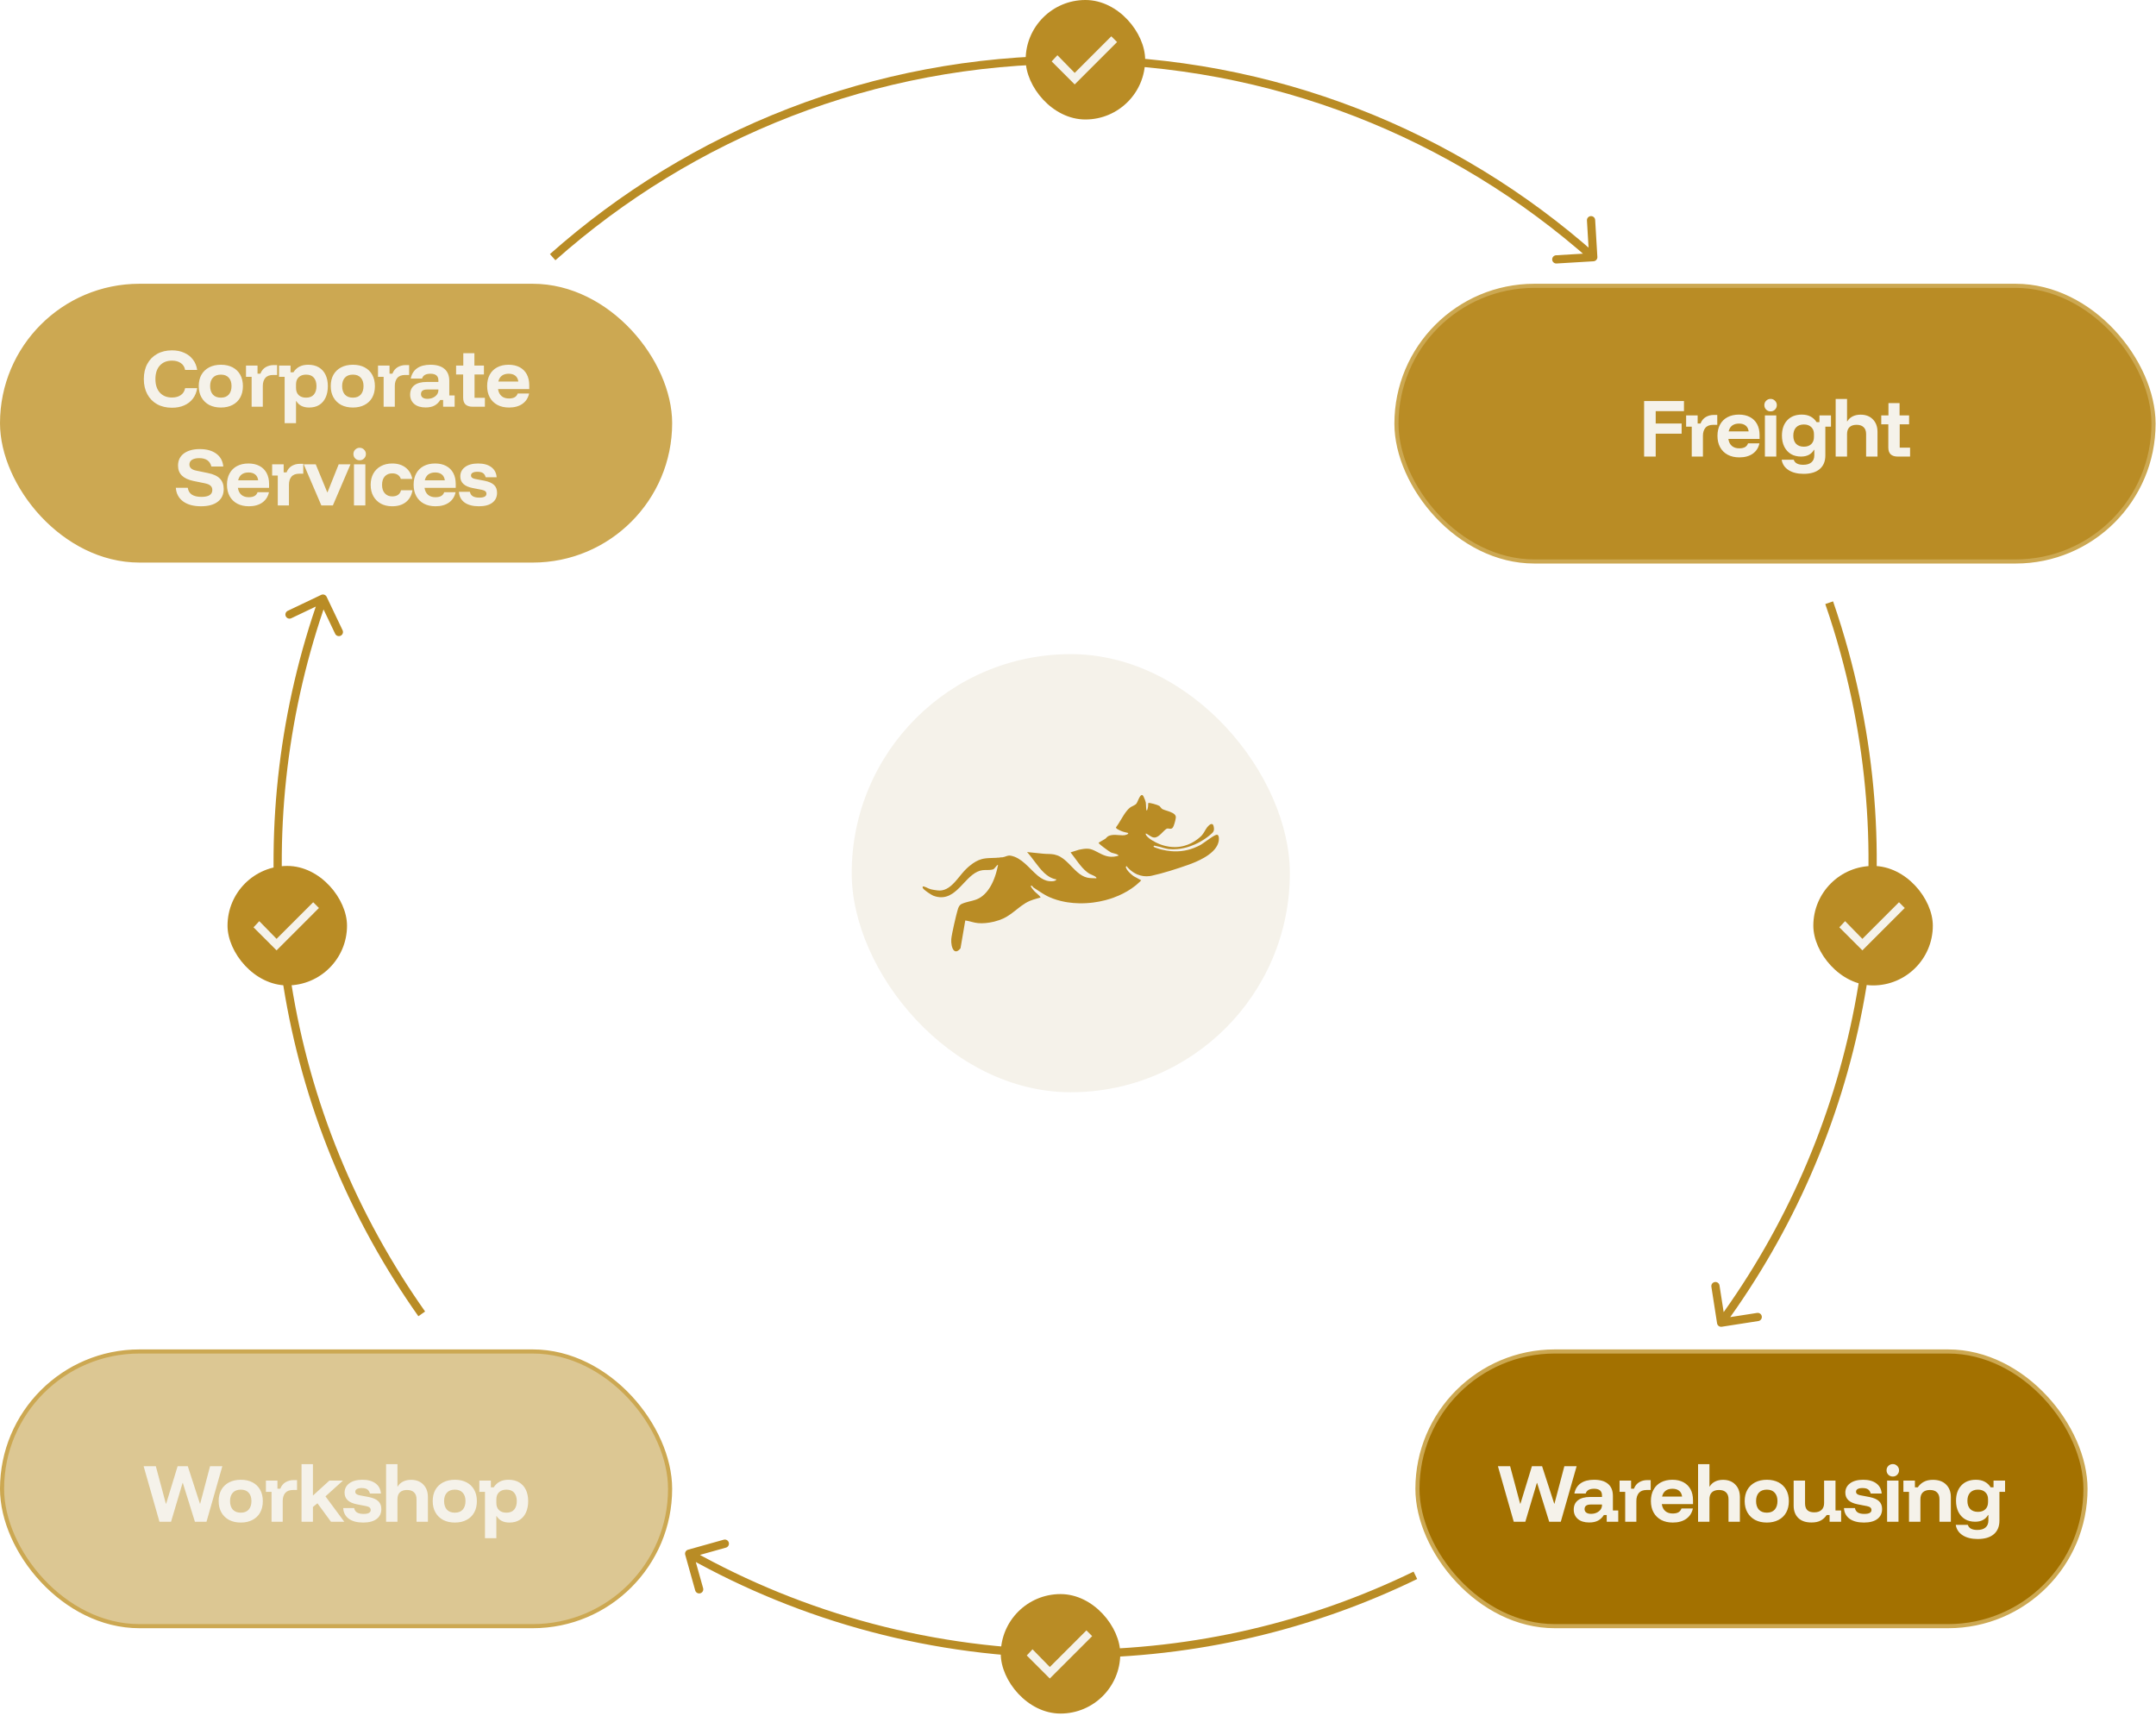 <svg width="524" height="417" viewBox="0 0 524 417" fill="none" xmlns="http://www.w3.org/2000/svg">
<path d="M387.29 63.51C387.841 63.477 388.261 63.004 388.228 62.452L387.692 53.468C387.66 52.917 387.186 52.497 386.635 52.53C386.083 52.562 385.663 53.036 385.696 53.587L386.172 61.573L378.186 62.049C377.635 62.082 377.215 62.556 377.248 63.107C377.281 63.658 377.754 64.079 378.305 64.046L387.29 63.51ZM134.32 62.512L134.984 63.26C168.454 33.557 212.507 15.521 260.775 15.521V14.521V13.521C211.999 13.521 167.478 31.749 133.657 61.764L134.32 62.512ZM260.775 14.521V15.521C309.043 15.521 353.096 33.557 386.566 63.26L387.23 62.512L387.894 61.764C354.072 31.749 309.551 13.521 260.775 13.521V14.521Z" fill="#B98C25"/>
<path d="M167.23 376.682C166.698 376.831 166.388 377.383 166.537 377.915L168.965 386.581C169.114 387.113 169.666 387.423 170.198 387.274C170.73 387.125 171.04 386.573 170.891 386.042L168.733 378.338L176.436 376.18C176.968 376.031 177.278 375.479 177.129 374.947C176.98 374.415 176.428 374.105 175.896 374.254L167.23 376.682ZM344 382.908L343.563 382.009C318.549 394.169 290.46 400.991 260.775 400.991L260.775 401.991L260.775 402.991C290.77 402.991 319.157 396.097 344.437 383.807L344 382.908ZM260.775 401.991L260.775 400.991C227.067 400.991 195.416 392.195 167.99 376.773L167.5 377.645L167.01 378.517C194.728 394.102 226.715 402.991 260.775 402.991L260.775 401.991Z" fill="#B98C25"/>
<rect x="339.398" y="69.476" width="184" height="67" rx="33.5" fill="#B98C25"/>
<rect x="339.398" y="69.476" width="184" height="67" rx="33.5" stroke="#CCA852"/>
<path d="M402.408 110.976H399.591V97.476H409.275V99.942H402.408V102.942H408.708V105.409H402.408V110.976ZM411.167 110.976V103.709H409.8V100.976H412.6V102.942H413.3C413.567 102.242 413.989 101.72 414.567 101.376C415.145 101.031 415.795 100.859 416.517 100.859H417.367V103.259H416.4C415.534 103.259 414.895 103.503 414.484 103.992C414.084 104.481 413.884 105.126 413.884 105.926V110.976H411.167ZM422.733 111.176C421.656 111.176 420.717 110.964 419.917 110.542C419.117 110.109 418.5 109.503 418.067 108.726C417.633 107.937 417.417 107.009 417.417 105.942C417.417 104.876 417.628 103.959 418.05 103.192C418.472 102.414 419.072 101.82 419.85 101.409C420.639 100.987 421.567 100.776 422.633 100.776C423.678 100.776 424.572 100.976 425.317 101.376C426.072 101.776 426.65 102.348 427.05 103.092C427.45 103.837 427.65 104.726 427.65 105.759V106.692H420.067C420.178 107.437 420.461 108.003 420.917 108.392C421.372 108.781 421.972 108.976 422.717 108.976C423.306 108.976 423.772 108.876 424.117 108.676C424.461 108.476 424.706 108.17 424.85 107.759H427.617C427.395 108.826 426.856 109.664 426 110.276C425.145 110.876 424.056 111.176 422.733 111.176ZM420.133 104.859H425C424.911 104.226 424.667 103.753 424.267 103.442C423.867 103.12 423.328 102.959 422.65 102.959C421.972 102.959 421.417 103.12 420.983 103.442C420.561 103.764 420.278 104.237 420.133 104.859ZM428.945 110.976V100.976H431.712V110.976H428.945ZM430.328 99.992C429.906 99.992 429.545 99.848 429.245 99.559C428.956 99.259 428.812 98.898 428.812 98.476C428.812 98.053 428.956 97.698 429.245 97.409C429.545 97.109 429.906 96.959 430.328 96.959C430.75 96.959 431.106 97.109 431.395 97.409C431.695 97.698 431.845 98.053 431.845 98.476C431.845 98.898 431.695 99.259 431.395 99.559C431.106 99.848 430.75 99.992 430.328 99.992ZM438.354 115.176C436.854 115.176 435.631 114.87 434.687 114.259C433.754 113.659 433.198 112.82 433.02 111.742H435.954C436.22 112.564 436.992 112.976 438.27 112.976C439.137 112.976 439.798 112.776 440.254 112.376C440.72 111.987 440.954 111.42 440.954 110.676V109.342H440.87C440.57 109.876 440.154 110.281 439.62 110.559C439.098 110.837 438.47 110.976 437.737 110.976C436.792 110.976 435.97 110.77 435.27 110.359C434.581 109.937 434.042 109.342 433.654 108.576C433.276 107.809 433.087 106.909 433.087 105.876C433.087 104.32 433.515 103.081 434.37 102.159C435.237 101.237 436.42 100.776 437.92 100.776C438.765 100.776 439.481 100.937 440.07 101.259C440.67 101.581 441.148 102.031 441.504 102.609H442.204V100.976H445.004V103.709H443.637V110.709C443.637 112.131 443.181 113.231 442.27 114.009C441.359 114.787 440.054 115.176 438.354 115.176ZM438.42 108.576C439.187 108.576 439.787 108.364 440.22 107.942C440.654 107.52 440.87 106.942 440.87 106.209V105.509C440.87 104.787 440.648 104.22 440.204 103.809C439.77 103.387 439.176 103.176 438.42 103.176C437.609 103.176 436.976 103.414 436.52 103.892C436.076 104.37 435.854 105.037 435.854 105.892C435.854 106.748 436.076 107.409 436.52 107.876C436.976 108.342 437.609 108.576 438.42 108.576ZM446.145 110.976V96.976H448.911V102.409H448.978C449.3 101.876 449.734 101.476 450.278 101.209C450.822 100.931 451.467 100.792 452.211 100.792C453.467 100.792 454.461 101.176 455.195 101.942C455.939 102.698 456.311 103.714 456.311 104.992V110.976H453.545V105.509C453.545 104.776 453.345 104.22 452.945 103.842C452.556 103.453 451.984 103.259 451.228 103.259C450.472 103.259 449.895 103.453 449.495 103.842C449.106 104.22 448.911 104.776 448.911 105.509V110.976H446.145ZM461.194 110.976C460.483 110.976 459.927 110.798 459.527 110.442C459.138 110.076 458.944 109.52 458.944 108.776V103.142H457.227V100.976H458.977V97.976H461.677V100.976H463.994V103.142H461.71V108.809H464.227V110.976H461.194Z" fill="#F5F2EA"/>
<g filter="url(#filter0_d_58_521)">
<rect x="207" y="155" width="106.488" height="106.488" rx="53.244" fill="#F5F2EA"/>
<path d="M295.947 198.953C295.92 198.935 295.888 198.92 295.856 198.911C295.825 198.902 295.787 198.897 295.75 198.897C295.687 198.897 295.606 198.913 295.514 198.947C295.266 199.035 294.923 199.232 294.539 199.479C294.156 199.726 293.731 200.025 293.318 200.317C293.267 200.353 293.216 200.39 293.165 200.426C293.081 200.485 293 200.544 292.918 200.602C292.882 200.627 292.846 200.652 292.811 200.677C292.536 200.872 292.278 201.051 292.059 201.194C292.02 201.219 291.981 201.245 291.945 201.268C291.836 201.338 291.737 201.395 291.654 201.44C291.514 201.513 291.375 201.579 291.237 201.647C291.131 201.699 291.025 201.749 290.918 201.798C290.387 202.04 289.857 202.245 289.327 202.408C289.133 202.467 288.939 202.523 288.745 202.571C287.585 202.865 286.421 202.978 285.233 202.928C285.015 202.919 284.795 202.903 284.574 202.883C284.216 202.851 283.855 202.804 283.491 202.743C283.062 202.672 282.626 202.582 282.188 202.475C282.171 202.471 282.151 202.466 282.127 202.459C282.127 202.459 282.125 202.459 282.124 202.459C282.099 202.451 282.071 202.444 282.039 202.435C281.591 202.306 280.527 201.968 280.346 201.798C280.346 201.798 280.346 201.798 280.344 201.794L280.489 201.554C280.527 201.558 280.568 201.565 280.607 201.569V201.565C280.607 201.565 280.616 201.565 280.62 201.565C281.052 201.699 281.5 201.733 281.961 201.864C282.605 202.047 283.251 202.26 283.909 202.356C283.988 202.369 284.066 202.378 284.143 202.385C284.78 202.448 285.43 202.448 286.088 202.39C286.308 202.371 286.526 202.346 286.747 202.315C286.858 202.299 286.967 202.283 287.078 202.263C287.519 202.188 287.958 202.09 288.398 201.968C288.507 201.937 288.616 201.905 288.725 201.873C288.943 201.807 289.162 201.735 289.377 201.658C289.702 201.542 290.023 201.415 290.342 201.277C290.872 201.046 291.392 200.783 291.895 200.492C292.197 200.319 292.492 200.134 292.781 199.941C293.262 199.619 293.725 199.27 294.161 198.897C294.508 198.602 294.783 198.372 294.931 198.056C294.96 197.993 294.986 197.928 295.005 197.857C295.028 197.771 295.042 197.678 295.046 197.576C295.052 197.479 295.048 197.373 295.036 197.257C295.023 197.13 295 196.994 294.964 196.84C294.93 196.691 294.884 196.577 294.831 196.492C294.804 196.449 294.775 196.415 294.743 196.387C294.712 196.358 294.68 196.337 294.646 196.32C294.594 196.297 294.539 196.286 294.483 196.286C294.407 196.286 294.328 196.308 294.246 196.342C294.206 196.36 294.164 196.38 294.124 196.405C294.104 196.417 294.084 196.43 294.062 196.442C293.989 196.491 293.916 196.548 293.845 196.609C293.83 196.623 293.812 196.637 293.797 196.652C293.679 196.759 293.57 196.876 293.478 196.987C293.455 197.013 293.433 197.04 293.413 197.065C293.386 197.099 293.361 197.133 293.338 197.164C292.854 197.826 292.652 198.378 292.175 198.949C292.102 199.037 292.021 199.124 291.934 199.214C291.889 199.259 291.843 199.304 291.794 199.348C291.694 199.441 291.592 199.533 291.489 199.62C291.444 199.66 291.398 199.696 291.352 199.733C291.297 199.778 291.244 199.823 291.19 199.866C291.127 199.916 291.063 199.964 291 200.013C290.971 200.034 290.941 200.057 290.911 200.079C289.986 200.763 288.979 201.261 287.931 201.56C287.906 201.567 287.883 201.574 287.859 201.579C287.779 201.601 287.7 201.622 287.619 201.642C287.57 201.655 287.523 201.665 287.474 201.676C287.409 201.69 287.343 201.705 287.279 201.719C287.21 201.733 287.141 201.746 287.07 201.758C287.02 201.767 286.97 201.776 286.92 201.785C286.892 201.789 286.864 201.792 286.836 201.798C286.72 201.816 286.605 201.83 286.489 201.844C286.449 201.85 286.407 201.852 286.367 201.855C286.263 201.866 286.158 201.873 286.055 201.88C286.012 201.882 285.969 201.884 285.926 201.887C285.822 201.893 285.719 201.895 285.615 201.896C285.574 201.896 285.532 201.896 285.49 201.896C285.383 201.896 285.275 201.895 285.169 201.889C285.131 201.889 285.094 201.887 285.058 201.886C284.942 201.88 284.825 201.871 284.709 201.862C284.682 201.86 284.653 201.859 284.626 201.855C284.485 201.843 284.346 201.825 284.206 201.807C284.204 201.807 284.199 201.807 284.196 201.807C283.899 201.766 283.605 201.708 283.312 201.64C283.296 201.637 283.281 201.633 283.266 201.628C283.138 201.597 283.01 201.563 282.882 201.527C282.851 201.518 282.82 201.51 282.789 201.501C282.677 201.468 282.565 201.433 282.453 201.397C282.417 201.384 282.381 201.373 282.345 201.361C282.237 201.323 282.13 201.286 282.022 201.246C281.986 201.234 281.951 201.219 281.916 201.205C281.806 201.162 281.697 201.117 281.588 201.073C281.556 201.06 281.526 201.046 281.495 201.033C281.375 200.981 281.256 200.926 281.137 200.87C281.117 200.861 281.098 200.852 281.078 200.843C280.939 200.775 280.801 200.706 280.663 200.632C280.56 200.577 280.357 200.399 280.241 200.396C280.232 200.39 280.222 200.385 280.214 200.38C280.097 200.31 279.981 200.24 279.864 200.167C279.797 200.124 279.729 200.079 279.663 200.034C279.616 200.002 279.567 199.971 279.52 199.939C279.332 199.81 278.23 198.951 278.5 198.591C278.5 198.591 278.5 198.591 278.501 198.591C278.503 198.591 278.504 198.591 278.506 198.591C278.603 198.629 278.7 198.673 278.794 198.725C278.803 198.731 278.813 198.736 278.822 198.741C279.455 199.092 280.022 199.68 280.771 199.561C280.822 199.554 280.874 199.543 280.927 199.527C281.199 199.45 281.467 199.284 281.73 199.076C281.861 198.972 281.99 198.858 282.117 198.74C282.749 198.147 283.314 197.445 283.714 197.391C283.743 197.388 283.77 197.386 283.799 197.384C283.827 197.382 283.856 197.384 283.885 197.384C283.913 197.384 283.944 197.388 283.972 197.391C284.031 197.398 284.092 197.407 284.15 197.416C284.241 197.431 284.33 197.443 284.42 197.447C284.659 197.454 284.893 197.389 285.097 197.065C285.189 196.92 285.311 196.598 285.427 196.226C285.452 196.147 285.475 196.066 285.499 195.986C285.526 195.889 285.554 195.792 285.578 195.696C285.6 195.615 285.62 195.534 285.638 195.456C285.653 195.393 285.667 195.33 285.68 195.269C285.706 195.148 285.727 195.033 285.743 194.929C285.752 194.877 285.758 194.829 285.763 194.782C285.768 194.738 285.772 194.695 285.773 194.657C285.775 194.619 285.775 194.585 285.773 194.555C285.763 194.412 285.716 194.279 285.64 194.159C285.621 194.129 285.6 194.1 285.577 194.072C285.541 194.027 285.501 193.984 285.457 193.943C285.434 193.919 285.41 193.898 285.384 193.876C285.307 193.81 285.219 193.747 285.124 193.688C285.088 193.665 285.05 193.644 285.012 193.622C284.666 193.427 284.242 193.273 283.836 193.139C283.791 193.124 283.745 193.11 283.701 193.096C283.21 192.938 282.757 192.807 282.512 192.668C282.21 192.496 281.963 192.018 281.768 191.889C281.426 191.665 279.247 190.988 279.067 191.219C279.073 191.459 279.063 191.731 279.031 191.996C279.008 192.195 278.973 192.392 278.922 192.569C278.905 192.628 278.888 192.686 278.868 192.741C278.84 192.816 278.817 192.906 278.78 192.952C278.743 192.999 278.694 193.006 278.613 192.92C278.592 192.897 278.576 192.671 278.56 192.383C278.534 191.901 278.51 191.242 278.471 191.044C278.421 190.793 278.193 190.139 277.974 189.704C277.954 189.665 277.934 189.627 277.915 189.591C277.877 189.52 277.838 189.457 277.802 189.409C277.766 189.359 277.732 189.323 277.701 189.301C277.562 189.208 277.429 189.235 277.301 189.335C277.161 189.446 277.028 189.649 276.903 189.885C276.858 189.969 276.814 190.059 276.771 190.148C276.738 190.22 276.705 190.292 276.672 190.363C276.643 190.426 276.616 190.49 276.587 190.551C276.571 190.587 276.555 190.623 276.539 190.659C276.404 190.965 276.281 191.235 276.17 191.364C275.996 191.568 275.683 191.731 275.367 191.891C275.306 191.921 275.245 191.951 275.184 191.982C275.106 192.021 275.03 192.061 274.958 192.1C274.932 192.114 274.908 192.129 274.883 192.143C274.797 192.193 274.715 192.245 274.645 192.299C274.398 192.489 274.161 192.727 273.933 192.997C273.38 193.654 272.873 194.505 272.381 195.328C271.992 195.98 271.614 196.612 271.231 197.115C271.229 197.133 271.231 197.149 271.232 197.167C271.238 197.201 271.254 197.237 271.278 197.271C271.413 197.472 271.8 197.656 271.985 197.748C271.996 197.753 272.006 197.758 272.015 197.764C272.024 197.767 272.034 197.773 272.041 197.776C272.152 197.833 272.264 197.884 272.376 197.932C272.403 197.945 272.432 197.955 272.459 197.968C272.568 198.013 272.679 198.056 272.791 198.095C272.792 198.095 272.795 198.095 272.796 198.097C272.913 198.138 273.029 198.174 273.147 198.208C273.174 198.215 273.201 198.224 273.229 198.231C273.336 198.261 273.444 198.29 273.552 198.317C273.559 198.317 273.566 198.321 273.572 198.322C273.572 198.322 273.573 198.322 273.575 198.322C273.744 198.364 273.914 198.401 274.085 198.437C274.141 198.466 274.185 198.507 274.213 198.562C274.214 198.571 274.214 198.582 274.213 198.591C274.182 198.784 273.598 198.947 273.388 198.992C273.388 198.992 273.385 198.992 273.384 198.992C273.371 198.996 273.359 198.997 273.349 198.999C273.348 198.999 273.347 198.999 273.345 198.999C273.336 198.999 273.328 199.003 273.324 199.003C273.166 199.022 273.003 199.031 272.837 199.033C272.506 199.035 272.164 199.008 271.82 198.981C271.652 198.969 271.484 198.956 271.316 198.945C271.225 198.94 271.135 198.936 271.044 198.935C270.872 198.929 270.702 198.931 270.533 198.942C270.35 198.954 270.169 198.978 269.993 199.017C269.862 199.046 269.733 199.085 269.606 199.133C269.568 199.148 269.529 199.166 269.49 199.182C269.434 199.207 269.378 199.232 269.323 199.261C269.246 199.302 269.174 199.361 269.104 199.425C269.053 199.472 269.006 199.52 268.959 199.569C268.949 199.579 268.938 199.588 268.928 199.599C268.815 199.719 268.706 199.837 268.592 199.909C268.406 200.029 268.212 200.138 268.019 200.247C267.68 200.439 267.338 200.625 267.014 200.847C267.01 200.854 267.01 200.861 267.011 200.872C267.02 200.922 267.096 201.012 267.218 201.13C267.242 201.153 267.268 201.178 267.297 201.203C267.38 201.28 267.479 201.364 267.59 201.456C267.663 201.517 267.741 201.579 267.822 201.644C267.945 201.741 268.074 201.841 268.207 201.943C268.96 202.516 269.819 203.11 269.973 203.18C270.011 203.198 270.052 203.214 270.092 203.23C270.172 203.263 270.256 203.289 270.34 203.314C270.383 203.327 270.425 203.339 270.468 203.35C270.727 203.42 270.994 203.479 271.242 203.565C271.284 203.579 271.324 203.596 271.364 203.612C271.525 203.678 271.676 203.758 271.808 203.87C271.841 203.898 271.873 203.927 271.903 203.959C271.102 204.238 270.329 204.315 269.563 204.21C268.967 204.127 268.377 203.936 267.778 203.646C267.623 203.57 267.476 203.499 267.338 203.429C267.27 203.395 267.202 203.361 267.136 203.327C267.051 203.284 266.971 203.243 266.892 203.202C266.787 203.148 266.686 203.096 266.59 203.046C266.365 202.929 266.159 202.826 265.965 202.734C265.336 202.439 264.825 202.279 264.102 202.288C263.936 202.29 263.758 202.301 263.565 202.321C263.501 202.328 263.435 202.335 263.367 202.344C263.231 202.362 263.088 202.383 262.936 202.41C262.708 202.45 262.461 202.498 262.191 202.557L260.193 203.182C260.459 203.517 260.721 203.868 260.984 204.226C261.335 204.704 261.688 205.193 262.051 205.669C262.234 205.907 262.418 206.142 262.606 206.369C263.265 207.166 263.972 207.882 264.775 208.378C264.848 208.423 265.467 208.657 265.939 208.915C265.991 208.944 266.043 208.973 266.09 209.001C266.187 209.059 266.27 209.118 266.336 209.175C266.467 209.29 266.524 209.397 266.444 209.483C265.754 209.456 264.914 209.483 264.24 209.324C262.423 208.897 261.138 207.3 259.745 205.907C258.909 205.073 258.033 204.312 256.98 203.921C256.741 203.834 256.516 203.767 256.298 203.719C256.224 203.703 256.154 203.689 256.082 203.676C255.657 203.601 255.258 203.581 254.848 203.57C254.781 203.569 254.712 203.567 254.643 203.565C254.505 203.562 254.366 203.558 254.224 203.553C254.01 203.544 253.788 203.531 253.556 203.508L249.616 203.107C251.016 204.625 252.208 206.647 253.691 208.074C253.765 208.145 253.84 208.215 253.915 208.283C254.218 208.555 254.532 208.803 254.864 209.016C254.947 209.069 255.031 209.119 255.115 209.168C255.625 209.46 256.175 209.667 256.779 209.762C256.652 209.99 256.391 210.108 256.096 210.163C256.055 210.172 256.012 210.178 255.969 210.185C255.839 210.203 255.706 210.21 255.579 210.212C255.367 210.214 255.167 210.199 255.019 210.183C254.043 210.085 253.185 209.61 252.371 208.964C252.28 208.892 252.19 208.819 252.101 208.742C250.13 207.075 248.363 204.509 245.666 203.988C245.426 203.941 245.211 203.952 245.008 203.991C244.754 204.04 244.518 204.133 244.274 204.219C244.234 204.233 244.194 204.246 244.154 204.26C243.993 204.312 243.825 204.357 243.645 204.38C243.41 204.408 243.105 204.373 242.88 204.457C242.848 204.459 242.818 204.462 242.786 204.464C242.786 204.464 242.785 204.464 242.783 204.464C242.572 204.439 242.334 204.496 242.12 204.507C241.715 204.527 241.31 204.537 240.905 204.552C240.692 204.559 240.481 204.568 240.268 204.58C240.244 204.58 240.218 204.584 240.194 204.586C240.143 204.589 240.093 204.593 240.043 204.596C239.998 204.6 239.954 204.604 239.909 204.607C239.873 204.611 239.837 204.613 239.802 204.616C239.743 204.622 239.682 204.629 239.623 204.636C239.599 204.639 239.576 204.641 239.552 204.643C239.476 204.652 239.401 204.663 239.326 204.673C239.316 204.673 239.307 204.675 239.297 204.677C239.214 204.69 239.131 204.704 239.048 204.72C239.019 204.725 238.989 204.733 238.96 204.738C238.907 204.749 238.854 204.759 238.802 204.772C238.792 204.774 238.782 204.776 238.772 204.779C238.747 204.784 238.723 204.792 238.698 204.799C238.647 204.811 238.595 204.826 238.543 204.84C238.529 204.844 238.516 204.847 238.502 204.853C237.649 205.098 236.761 205.56 235.675 206.452C235.632 206.487 235.589 206.521 235.546 206.557C235.513 206.586 235.478 206.614 235.445 206.643C235.358 206.718 235.27 206.794 235.184 206.871C234.976 207.057 234.772 207.255 234.573 207.463C234.5 207.54 234.427 207.619 234.355 207.698C234.2 207.868 234.046 208.043 233.894 208.222C233.702 208.45 233.511 208.681 233.32 208.914C233.163 209.105 233.005 209.299 232.847 209.488C232.784 209.565 232.721 209.641 232.657 209.716C232.531 209.866 232.403 210.017 232.274 210.162C231.178 211.402 229.992 212.421 228.407 212.464C228.126 212.471 227.607 212.409 227.12 212.328C227.013 212.31 226.905 212.292 226.803 212.273C226.751 212.264 226.702 212.253 226.654 212.244C226.509 212.215 226.375 212.187 226.266 212.16C226.23 212.151 226.195 212.142 226.165 212.133C225.997 212.086 225.838 212.026 225.684 211.958C225.53 211.889 225.381 211.816 225.233 211.746C224.936 211.607 224.643 211.485 224.317 211.462C224.304 211.462 224.294 211.465 224.285 211.474C224.241 211.513 224.239 211.642 224.249 211.73C224.254 211.766 224.259 211.795 224.264 211.811C224.284 211.87 224.334 211.941 224.406 212.022C224.459 212.083 224.526 212.149 224.601 212.217C224.627 212.24 224.653 212.264 224.68 212.287C224.789 212.382 224.914 212.482 225.049 212.584C225.082 212.609 225.117 212.636 225.151 212.661C225.22 212.713 225.292 212.763 225.364 212.815C225.4 212.84 225.436 212.865 225.473 212.892C225.618 212.992 225.767 213.093 225.911 213.184C225.947 213.207 225.983 213.231 226.019 213.252C226.125 213.318 226.227 213.383 226.325 213.44C226.422 213.497 226.511 213.549 226.593 213.594C226.73 213.668 226.842 213.723 226.916 213.75C228.327 214.258 229.502 214.16 230.537 213.718C230.602 213.691 230.667 213.66 230.73 213.63C230.984 213.508 231.231 213.367 231.471 213.209C231.59 213.13 231.709 213.046 231.826 212.96C232.058 212.787 232.287 212.599 232.509 212.402C232.565 212.351 232.62 212.301 232.676 212.251C232.841 212.099 233.005 211.941 233.167 211.78C233.222 211.727 233.275 211.673 233.328 211.619C233.489 211.456 233.648 211.29 233.806 211.123C233.913 211.012 234.018 210.899 234.122 210.788C234.227 210.677 234.332 210.564 234.438 210.453C234.701 210.176 234.964 209.9 235.23 209.635C235.549 209.318 235.873 209.017 236.208 208.747C236.264 208.702 236.32 208.657 236.376 208.615C237.107 208.05 237.89 207.637 238.775 207.515C239.161 207.461 239.616 207.474 240.069 207.469C240.375 207.465 240.678 207.451 240.959 207.408C241.094 207.386 241.226 207.361 241.348 207.324C241.624 207.236 241.886 206.826 242.092 206.598C242.238 206.439 242.368 206.303 242.46 206.244C242.487 206.231 242.516 206.224 242.543 206.215C242.551 206.238 242.555 206.264 242.556 206.289C242.519 206.48 242.479 206.672 242.436 206.863C242.396 207.041 242.354 207.216 242.311 207.39C242.306 207.409 242.302 207.427 242.296 207.447C242.255 207.615 242.209 207.782 242.163 207.947C242.156 207.973 242.147 208.002 242.14 208.029C242.094 208.192 242.045 208.353 241.996 208.512C241.986 208.543 241.978 208.572 241.968 208.602C241.917 208.761 241.864 208.921 241.81 209.078C241.799 209.105 241.791 209.132 241.781 209.159C241.723 209.322 241.664 209.483 241.601 209.642C241.596 209.655 241.591 209.667 241.585 209.682C241.522 209.843 241.456 210.002 241.387 210.16C241.382 210.172 241.377 210.185 241.371 210.197C240.672 211.795 239.679 213.206 238.394 214.065C238.394 214.065 238.394 214.065 238.393 214.065C238.311 214.121 238.226 214.172 238.141 214.223C238.128 214.23 238.115 214.239 238.101 214.246C238.009 214.3 237.916 214.352 237.822 214.398C236.742 214.946 235.664 215.052 234.578 215.395C234.506 215.419 234.433 215.442 234.361 215.467C234.278 215.496 234.199 215.523 234.122 215.551C233.97 215.607 233.829 215.66 233.7 215.728C233.669 215.745 233.637 215.762 233.605 215.782C233.424 215.891 233.268 216.033 233.13 216.246C233.12 216.26 233.111 216.276 233.101 216.292C233.038 216.396 232.979 216.515 232.923 216.654C232.899 216.715 232.871 216.794 232.841 216.889C232.795 217.03 232.744 217.207 232.686 217.413C232.61 217.687 232.525 218.011 232.435 218.366C232.39 218.543 232.344 218.729 232.297 218.921C232.156 219.496 232.011 220.123 231.872 220.74C231.711 221.462 231.56 222.173 231.442 222.774C231.307 223.464 231.215 224.013 231.2 224.28C231.136 225.315 231.34 226.418 231.774 226.939C231.8 226.97 231.826 226.998 231.853 227.025C231.989 227.158 232.145 227.236 232.32 227.244C232.32 227.244 232.321 227.244 232.323 227.244C232.636 227.256 233.012 227.045 233.443 226.509L234.604 219.736C234.996 219.788 235.386 219.881 235.777 219.979C235.908 220.012 236.037 220.046 236.168 220.08C236.689 220.214 237.21 220.339 237.738 220.384C238.905 220.481 240.241 220.346 241.515 220.042C241.565 220.029 241.617 220.017 241.667 220.004C242.416 219.816 243.138 219.571 243.786 219.279C245.083 218.695 246.197 217.773 247.318 216.892C247.499 216.751 247.678 216.609 247.859 216.472C247.99 216.371 248.121 216.275 248.253 216.178C248.912 215.698 249.591 215.268 250.327 214.962C250.848 214.745 251.395 214.577 251.941 214.423C252.16 214.36 252.378 214.301 252.595 214.242C252.702 214.212 252.812 214.181 252.918 214.151C252.522 213.488 251.877 213.143 251.38 212.599C251.314 212.527 251.012 212.178 250.785 211.859C250.735 211.789 250.687 211.719 250.647 211.655C250.627 211.623 250.608 211.592 250.593 211.564C250.528 211.447 250.498 211.358 250.531 211.32C250.575 211.299 250.616 211.288 250.654 211.286C250.924 211.268 251.065 211.65 251.127 211.689C252.081 212.298 253.044 212.991 254.055 213.558C254.224 213.653 254.393 213.745 254.565 213.83C254.736 213.916 254.909 213.999 255.084 214.076C256.249 214.588 257.513 214.967 258.836 215.215C259.055 215.256 259.278 215.293 259.502 215.327C259.949 215.395 260.401 215.449 260.858 215.487C261.315 215.526 261.776 215.549 262.24 215.56C262.471 215.566 262.703 215.567 262.936 215.566C263.634 215.56 264.338 215.521 265.039 215.451C265.273 215.428 265.507 215.401 265.74 215.37C266.715 215.243 267.686 215.055 268.637 214.808C269.052 214.701 269.463 214.582 269.869 214.452C270.092 214.38 270.313 214.305 270.533 214.226C270.972 214.069 271.406 213.898 271.83 213.714C273.316 213.069 274.704 212.262 275.926 211.293C275.939 211.282 275.955 211.27 275.975 211.254C276.024 211.214 276.093 211.155 276.172 211.087C276.225 211.043 276.281 210.994 276.343 210.94C276.381 210.906 276.42 210.872 276.46 210.837C276.864 210.482 277.341 210.047 277.367 209.972L275.547 208.985C275.444 208.914 275.321 208.822 275.189 208.717C275.059 208.611 274.916 208.489 274.776 208.358C274.681 208.271 274.587 208.179 274.494 208.086C274.402 207.991 274.312 207.895 274.227 207.798C273.973 207.504 273.763 207.202 273.67 206.931C273.637 206.836 273.624 206.776 273.628 206.729C273.632 206.682 273.654 206.648 273.691 206.607C273.716 206.58 273.747 206.55 273.785 206.509C273.881 206.627 273.98 206.742 274.08 206.853C274.121 206.897 274.164 206.939 274.204 206.983C274.264 207.046 274.323 207.109 274.385 207.17C274.44 207.223 274.496 207.275 274.552 207.325C274.6 207.37 274.648 207.415 274.697 207.458C274.763 207.515 274.829 207.569 274.896 207.624C274.937 207.657 274.975 207.689 275.016 207.719C275.092 207.778 275.168 207.834 275.244 207.888C275.275 207.911 275.307 207.932 275.339 207.954C275.423 208.011 275.51 208.067 275.596 208.12C275.619 208.135 275.643 208.149 275.666 208.163C275.761 208.221 275.857 208.274 275.953 208.324C275.966 208.332 275.981 208.339 275.994 208.344C276.098 208.398 276.205 208.45 276.312 208.498C276.324 208.511 276.333 208.525 276.346 208.534C276.389 208.564 276.436 208.572 276.483 208.572C277.414 208.951 278.408 209.084 279.416 208.949C279.429 208.949 279.442 208.948 279.455 208.946C279.599 208.926 279.744 208.901 279.887 208.869C281.251 208.573 282.805 208.149 284.354 207.678C285.903 207.207 287.447 206.691 288.787 206.213C289.794 205.855 291.318 205.264 292.727 204.434C292.915 204.323 293.1 204.208 293.282 204.088C293.465 203.968 293.643 203.844 293.817 203.716C293.991 203.587 294.159 203.454 294.321 203.318C294.646 203.044 294.943 202.752 295.203 202.444C295.658 201.903 295.996 201.309 296.152 200.659C296.167 200.598 296.181 200.527 296.194 200.451C296.197 200.437 296.198 200.424 296.201 200.41C296.213 200.331 296.224 200.245 296.231 200.158C296.24 200.063 296.244 199.964 296.244 199.866C296.246 199.474 296.175 199.087 295.951 198.947L295.947 198.953Z" fill="#B98C25"/>
</g>
<rect x="0.5" y="69.476" width="162.363" height="66.765" rx="33.383" fill="#CCA852"/>
<rect x="0.5" y="69.476" width="162.363" height="66.765" rx="33.383" stroke="#CCA852"/>
<path d="M41.806 99.108C40.428 99.108 39.223 98.825 38.19 98.258C37.167 97.681 36.373 96.87 35.806 95.825C35.24 94.769 34.956 93.542 34.956 92.142C34.956 90.719 35.24 89.486 35.806 88.442C36.373 87.397 37.167 86.592 38.19 86.025C39.223 85.447 40.428 85.158 41.806 85.158C42.917 85.158 43.901 85.353 44.756 85.742C45.623 86.12 46.328 86.664 46.873 87.375C47.428 88.086 47.779 88.936 47.923 89.925H44.99C44.867 89.203 44.523 88.647 43.956 88.258C43.39 87.858 42.673 87.658 41.806 87.658C40.562 87.658 39.578 88.053 38.856 88.842C38.134 89.631 37.773 90.731 37.773 92.142C37.773 93.542 38.134 94.642 38.856 95.442C39.578 96.231 40.562 96.625 41.806 96.625C42.673 96.625 43.39 96.425 43.956 96.025C44.523 95.625 44.867 95.064 44.99 94.342H47.923C47.779 95.331 47.428 96.186 46.873 96.908C46.328 97.62 45.623 98.164 44.756 98.542C43.901 98.919 42.917 99.108 41.806 99.108ZM53.688 99.058C52.599 99.058 51.649 98.847 50.838 98.425C50.038 97.992 49.416 97.386 48.971 96.608C48.527 95.831 48.304 94.908 48.304 93.842C48.304 92.786 48.521 91.87 48.954 91.092C49.399 90.314 50.027 89.714 50.838 89.292C51.649 88.87 52.604 88.658 53.704 88.658C54.793 88.658 55.738 88.87 56.538 89.292C57.338 89.714 57.954 90.314 58.388 91.092C58.821 91.87 59.038 92.792 59.038 93.858C59.038 94.914 58.821 95.836 58.388 96.625C57.954 97.403 57.332 98.003 56.521 98.425C55.721 98.847 54.777 99.058 53.688 99.058ZM53.688 96.658C54.521 96.658 55.16 96.408 55.604 95.908C56.049 95.397 56.271 94.708 56.271 93.842C56.271 92.975 56.049 92.297 55.604 91.808C55.16 91.308 54.521 91.058 53.688 91.058C52.843 91.058 52.193 91.308 51.738 91.808C51.293 92.297 51.071 92.975 51.071 93.842C51.071 94.708 51.293 95.397 51.738 95.908C52.193 96.408 52.843 96.658 53.688 96.658ZM61.157 98.858V91.592H59.79V88.858H62.59V90.825H63.29C63.557 90.125 63.979 89.603 64.557 89.258C65.135 88.914 65.785 88.742 66.507 88.742H67.357V91.142H66.39C65.524 91.142 64.885 91.386 64.474 91.875C64.074 92.364 63.874 93.008 63.874 93.808V98.858H61.157ZM69.181 102.858V91.592H67.815V88.858H70.615V90.492H71.315C71.67 89.914 72.142 89.464 72.731 89.142C73.331 88.82 74.053 88.658 74.898 88.658C75.931 88.658 76.803 88.875 77.515 89.308C78.226 89.742 78.765 90.347 79.131 91.125C79.498 91.903 79.681 92.814 79.681 93.858C79.681 94.903 79.504 95.82 79.148 96.608C78.792 97.386 78.276 97.992 77.598 98.425C76.92 98.847 76.098 99.058 75.131 99.058C74.398 99.058 73.77 98.925 73.248 98.658C72.726 98.381 72.315 97.992 72.015 97.492H71.948V102.858H69.181ZM74.381 96.658C75.226 96.658 75.859 96.408 76.281 95.908C76.704 95.408 76.915 94.725 76.915 93.858C76.915 92.992 76.704 92.308 76.281 91.808C75.859 91.308 75.226 91.058 74.381 91.058C73.637 91.058 73.042 91.269 72.598 91.692C72.165 92.103 71.948 92.675 71.948 93.408V94.308C71.948 95.042 72.165 95.62 72.598 96.042C73.042 96.453 73.637 96.658 74.381 96.658ZM85.769 99.058C84.68 99.058 83.73 98.847 82.919 98.425C82.119 97.992 81.497 97.386 81.052 96.608C80.608 95.831 80.386 94.908 80.386 93.842C80.386 92.786 80.602 91.87 81.036 91.092C81.48 90.314 82.108 89.714 82.919 89.292C83.73 88.87 84.686 88.658 85.786 88.658C86.875 88.658 87.819 88.87 88.619 89.292C89.419 89.714 90.036 90.314 90.469 91.092C90.902 91.87 91.119 92.792 91.119 93.858C91.119 94.914 90.902 95.836 90.469 96.625C90.036 97.403 89.413 98.003 88.602 98.425C87.802 98.847 86.858 99.058 85.769 99.058ZM85.769 96.658C86.602 96.658 87.241 96.408 87.686 95.908C88.13 95.397 88.352 94.708 88.352 93.842C88.352 92.975 88.13 92.297 87.686 91.808C87.241 91.308 86.602 91.058 85.769 91.058C84.925 91.058 84.275 91.308 83.819 91.808C83.375 92.297 83.152 92.975 83.152 93.842C83.152 94.708 83.375 95.397 83.819 95.908C84.275 96.408 84.925 96.658 85.769 96.658ZM93.238 98.858V91.592H91.872V88.858H94.672V90.825H95.372C95.638 90.125 96.061 89.603 96.638 89.258C97.216 88.914 97.866 88.742 98.588 88.742H99.438V91.142H98.472C97.605 91.142 96.966 91.386 96.555 91.875C96.155 92.364 95.955 93.008 95.955 93.808V98.858H93.238ZM103.447 99.042C102.269 99.042 101.347 98.758 100.68 98.192C100.014 97.614 99.68 96.858 99.68 95.925C99.68 94.936 100.025 94.175 100.714 93.642C101.403 93.108 102.392 92.842 103.68 92.842H106.547V92.458C106.547 91.381 105.903 90.842 104.614 90.842C103.492 90.842 102.814 91.231 102.58 92.008H99.831C100.053 90.908 100.569 90.075 101.38 89.508C102.192 88.942 103.269 88.658 104.614 88.658C106.103 88.658 107.236 88.992 108.014 89.658C108.803 90.325 109.197 91.297 109.197 92.575V96.125H110.497V98.858H107.697V97.225H106.997C106.653 97.803 106.192 98.253 105.614 98.575C105.036 98.886 104.314 99.042 103.447 99.042ZM103.864 96.942C104.386 96.942 104.847 96.847 105.247 96.658C105.647 96.469 105.964 96.219 106.197 95.908C106.43 95.586 106.547 95.225 106.547 94.825V94.675H103.814C102.814 94.675 102.314 95.047 102.314 95.792C102.314 96.158 102.453 96.442 102.73 96.642C103.008 96.842 103.386 96.942 103.864 96.942ZM114.816 98.858C114.105 98.858 113.55 98.681 113.15 98.325C112.761 97.958 112.566 97.403 112.566 96.658V91.025H110.85V88.858H112.6V85.858H115.3V88.858H117.616V91.025H115.333V96.692H117.85V98.858H114.816ZM123.712 99.058C122.634 99.058 121.695 98.847 120.895 98.425C120.095 97.992 119.478 97.386 119.045 96.608C118.612 95.82 118.395 94.892 118.395 93.825C118.395 92.758 118.606 91.842 119.028 91.075C119.451 90.297 120.051 89.703 120.828 89.292C121.617 88.87 122.545 88.658 123.612 88.658C124.656 88.658 125.551 88.858 126.295 89.258C127.051 89.658 127.628 90.231 128.028 90.975C128.428 91.719 128.628 92.608 128.628 93.642V94.575H121.045C121.156 95.32 121.44 95.886 121.895 96.275C122.351 96.664 122.951 96.858 123.695 96.858C124.284 96.858 124.751 96.758 125.095 96.558C125.44 96.358 125.684 96.053 125.828 95.642H128.595C128.373 96.708 127.834 97.547 126.978 98.158C126.123 98.758 125.034 99.058 123.712 99.058ZM121.112 92.742H125.978C125.89 92.108 125.645 91.636 125.245 91.325C124.845 91.003 124.306 90.842 123.628 90.842C122.951 90.842 122.395 91.003 121.962 91.325C121.54 91.647 121.256 92.12 121.112 92.742ZM48.835 123.058C47.024 123.058 45.58 122.664 44.502 121.875C43.424 121.075 42.835 119.97 42.735 118.558H45.635C45.735 119.292 46.063 119.847 46.619 120.225C47.185 120.592 47.963 120.775 48.952 120.775C49.83 120.775 50.491 120.636 50.935 120.358C51.38 120.07 51.602 119.647 51.602 119.092C51.602 118.658 51.458 118.314 51.169 118.058C50.891 117.803 50.435 117.608 49.802 117.475L47.019 116.908C45.763 116.642 44.824 116.203 44.202 115.592C43.58 114.97 43.269 114.164 43.269 113.175C43.269 111.92 43.741 110.936 44.685 110.225C45.641 109.514 46.935 109.158 48.569 109.158C50.224 109.158 51.557 109.531 52.569 110.275C53.58 111.02 54.146 112.058 54.269 113.392H51.369C51.046 112.036 50.063 111.358 48.419 111.358C47.674 111.358 47.091 111.492 46.669 111.758C46.246 112.025 46.035 112.408 46.035 112.908C46.035 113.675 46.585 114.17 47.685 114.392L50.585 114.992C51.896 115.258 52.852 115.708 53.452 116.342C54.063 116.964 54.369 117.808 54.369 118.875C54.369 120.197 53.885 121.225 52.919 121.958C51.963 122.692 50.602 123.058 48.835 123.058ZM60.482 123.058C59.404 123.058 58.465 122.847 57.665 122.425C56.865 121.992 56.248 121.386 55.815 120.608C55.382 119.82 55.165 118.892 55.165 117.825C55.165 116.758 55.376 115.842 55.798 115.075C56.221 114.297 56.821 113.703 57.598 113.292C58.387 112.87 59.315 112.658 60.382 112.658C61.426 112.658 62.321 112.858 63.065 113.258C63.821 113.658 64.398 114.231 64.798 114.975C65.198 115.72 65.398 116.608 65.398 117.642V118.575H57.815C57.926 119.32 58.209 119.886 58.665 120.275C59.12 120.664 59.721 120.858 60.465 120.858C61.054 120.858 61.52 120.758 61.865 120.558C62.209 120.358 62.454 120.053 62.598 119.642H65.365C65.143 120.708 64.604 121.547 63.748 122.158C62.893 122.758 61.804 123.058 60.482 123.058ZM57.882 116.742H62.748C62.659 116.108 62.415 115.636 62.015 115.325C61.615 115.003 61.076 114.842 60.398 114.842C59.721 114.842 59.165 115.003 58.732 115.325C58.309 115.647 58.026 116.12 57.882 116.742ZM67.51 122.858V115.592H66.143V112.858H68.943V114.825H69.643C69.91 114.125 70.332 113.603 70.91 113.258C71.488 112.914 72.138 112.742 72.86 112.742H73.71V115.142H72.743C71.876 115.142 71.238 115.386 70.826 115.875C70.427 116.364 70.227 117.008 70.227 117.808V122.858H67.51ZM78.101 122.858L73.817 112.858H76.734L79.534 119.658H79.601L82.317 112.858H85.184L80.901 122.858H78.101ZM86.03 122.858V112.858H88.796V122.858H86.03ZM87.413 111.875C86.991 111.875 86.63 111.731 86.33 111.442C86.041 111.142 85.897 110.781 85.897 110.358C85.897 109.936 86.041 109.581 86.33 109.292C86.63 108.992 86.991 108.842 87.413 108.842C87.835 108.842 88.191 108.992 88.48 109.292C88.78 109.581 88.93 109.936 88.93 110.358C88.93 110.781 88.78 111.142 88.48 111.442C88.191 111.731 87.835 111.875 87.413 111.875ZM95.322 123.058C94.277 123.058 93.361 122.847 92.572 122.425C91.794 121.992 91.183 121.386 90.738 120.608C90.305 119.831 90.088 118.914 90.088 117.858C90.088 116.803 90.305 115.886 90.738 115.108C91.172 114.331 91.783 113.731 92.572 113.308C93.361 112.875 94.277 112.658 95.322 112.658C96.644 112.658 97.733 112.992 98.588 113.658C99.444 114.325 99.983 115.242 100.205 116.408H97.422C97.277 115.975 97.027 115.642 96.672 115.408C96.316 115.175 95.866 115.058 95.322 115.058C94.577 115.058 93.977 115.303 93.522 115.792C93.077 116.281 92.855 116.97 92.855 117.858C92.855 118.747 93.083 119.436 93.538 119.925C93.994 120.414 94.588 120.658 95.322 120.658C96.499 120.658 97.216 120.158 97.472 119.158H100.255C100.055 120.381 99.527 121.336 98.672 122.025C97.816 122.714 96.7 123.058 95.322 123.058ZM105.845 123.058C104.767 123.058 103.828 122.847 103.028 122.425C102.228 121.992 101.612 121.386 101.178 120.608C100.745 119.82 100.528 118.892 100.528 117.825C100.528 116.758 100.739 115.842 101.162 115.075C101.584 114.297 102.184 113.703 102.962 113.292C103.75 112.87 104.678 112.658 105.745 112.658C106.789 112.658 107.684 112.858 108.428 113.258C109.184 113.658 109.762 114.231 110.162 114.975C110.562 115.72 110.762 116.608 110.762 117.642V118.575H103.178C103.289 119.32 103.573 119.886 104.028 120.275C104.484 120.664 105.084 120.858 105.828 120.858C106.417 120.858 106.884 120.758 107.228 120.558C107.573 120.358 107.817 120.053 107.962 119.642H110.728C110.506 120.708 109.967 121.547 109.112 122.158C108.256 122.758 107.167 123.058 105.845 123.058ZM103.245 116.742H108.112C108.023 116.108 107.778 115.636 107.378 115.325C106.978 115.003 106.439 114.842 105.762 114.842C105.084 114.842 104.528 115.003 104.095 115.325C103.673 115.647 103.389 116.12 103.245 116.742ZM116.39 123.058C114.923 123.058 113.762 122.753 112.906 122.142C112.062 121.52 111.606 120.653 111.54 119.542H114.206C114.295 120.02 114.523 120.375 114.89 120.608C115.268 120.842 115.806 120.958 116.506 120.958C117.651 120.958 118.223 120.642 118.223 120.008C118.223 119.753 118.134 119.553 117.956 119.408C117.79 119.253 117.506 119.136 117.106 119.058L114.873 118.625C112.873 118.236 111.873 117.297 111.873 115.808C111.873 114.853 112.256 114.092 113.023 113.525C113.79 112.947 114.851 112.658 116.206 112.658C117.551 112.658 118.618 112.953 119.406 113.542C120.195 114.131 120.629 114.953 120.706 116.008H118.04C117.918 115.542 117.701 115.203 117.39 114.992C117.079 114.781 116.629 114.675 116.04 114.675C115.529 114.675 115.14 114.753 114.873 114.908C114.606 115.053 114.473 115.275 114.473 115.575C114.473 115.786 114.556 115.964 114.723 116.108C114.89 116.253 115.145 116.358 115.49 116.425L117.773 116.858C118.818 117.07 119.584 117.408 120.073 117.875C120.562 118.342 120.806 118.975 120.806 119.775C120.806 120.808 120.423 121.614 119.656 122.192C118.901 122.77 117.812 123.058 116.39 123.058Z" fill="#F5F2EA"/>
<rect x="344.5" y="328.5" width="162.363" height="66.765" rx="33.383" fill="#A37100"/>
<rect x="344.5" y="328.5" width="162.363" height="66.765" rx="33.383" stroke="#CCA852"/>
<path d="M367.906 369.883L364.056 356.383H367.023L369.456 365.483H369.539L372.323 356.383H374.789L377.739 365.483H377.806L380.206 356.383H383.189L379.339 369.883H376.523L373.589 360.466H373.523L370.723 369.883H367.906ZM386.253 370.066C385.075 370.066 384.153 369.783 383.486 369.216C382.82 368.638 382.486 367.883 382.486 366.949C382.486 365.961 382.831 365.199 383.52 364.666C384.209 364.133 385.198 363.866 386.486 363.866H389.353V363.483C389.353 362.405 388.709 361.866 387.42 361.866C386.298 361.866 385.62 362.255 385.386 363.033H382.636C382.859 361.933 383.375 361.099 384.186 360.533C384.998 359.966 386.075 359.683 387.42 359.683C388.909 359.683 390.042 360.016 390.82 360.683C391.609 361.349 392.003 362.322 392.003 363.599V367.149H393.303V369.883H390.503V368.249H389.803C389.459 368.827 388.998 369.277 388.42 369.599C387.842 369.911 387.12 370.066 386.253 370.066ZM386.67 367.966C387.192 367.966 387.653 367.872 388.053 367.683C388.453 367.494 388.77 367.244 389.003 366.933C389.236 366.611 389.353 366.249 389.353 365.849V365.699H386.62C385.62 365.699 385.12 366.072 385.12 366.816C385.12 367.183 385.259 367.466 385.536 367.666C385.814 367.866 386.192 367.966 386.67 367.966ZM394.99 369.883V362.616H393.624V359.883H396.424V361.849H397.124C397.39 361.149 397.813 360.627 398.39 360.283C398.968 359.938 399.618 359.766 400.34 359.766H401.19V362.166H400.224C399.357 362.166 398.718 362.411 398.307 362.899C397.907 363.388 397.707 364.033 397.707 364.833V369.883H394.99ZM406.557 370.083C405.479 370.083 404.54 369.872 403.74 369.449C402.94 369.016 402.323 368.411 401.89 367.633C401.457 366.844 401.24 365.916 401.24 364.849C401.24 363.783 401.451 362.866 401.873 362.099C402.296 361.322 402.896 360.727 403.673 360.316C404.462 359.894 405.39 359.683 406.457 359.683C407.501 359.683 408.396 359.883 409.14 360.283C409.896 360.683 410.473 361.255 410.873 361.999C411.273 362.744 411.473 363.633 411.473 364.666V365.599H403.89C404.001 366.344 404.285 366.911 404.74 367.299C405.196 367.688 405.796 367.883 406.54 367.883C407.129 367.883 407.596 367.783 407.94 367.583C408.285 367.383 408.529 367.077 408.673 366.666H411.44C411.218 367.733 410.679 368.572 409.823 369.183C408.968 369.783 407.879 370.083 406.557 370.083ZM403.957 363.766H408.823C408.735 363.133 408.49 362.661 408.09 362.349C407.69 362.027 407.151 361.866 406.473 361.866C405.796 361.866 405.24 362.027 404.807 362.349C404.385 362.672 404.101 363.144 403.957 363.766ZM412.702 369.883V355.883H415.468V361.316H415.535C415.857 360.783 416.29 360.383 416.835 360.116C417.379 359.838 418.024 359.699 418.768 359.699C420.024 359.699 421.018 360.083 421.752 360.849C422.496 361.605 422.868 362.622 422.868 363.899V369.883H420.102V364.416C420.102 363.683 419.902 363.127 419.502 362.749C419.113 362.361 418.54 362.166 417.785 362.166C417.029 362.166 416.452 362.361 416.052 362.749C415.663 363.127 415.468 363.683 415.468 364.416V369.883H412.702ZM429.417 370.083C428.328 370.083 427.378 369.872 426.567 369.449C425.767 369.016 425.145 368.411 424.701 367.633C424.256 366.855 424.034 365.933 424.034 364.866C424.034 363.811 424.251 362.894 424.684 362.116C425.128 361.338 425.756 360.738 426.567 360.316C427.378 359.894 428.334 359.683 429.434 359.683C430.523 359.683 431.467 359.894 432.267 360.316C433.067 360.738 433.684 361.338 434.117 362.116C434.551 362.894 434.767 363.816 434.767 364.883C434.767 365.938 434.551 366.861 434.117 367.649C433.684 368.427 433.062 369.027 432.251 369.449C431.451 369.872 430.506 370.083 429.417 370.083ZM429.417 367.683C430.251 367.683 430.889 367.433 431.334 366.933C431.778 366.422 432.001 365.733 432.001 364.866C432.001 363.999 431.778 363.322 431.334 362.833C430.889 362.333 430.251 362.083 429.417 362.083C428.573 362.083 427.923 362.333 427.467 362.833C427.023 363.322 426.801 363.999 426.801 364.866C426.801 365.733 427.023 366.422 427.467 366.933C427.923 367.433 428.573 367.683 429.417 367.683ZM440.253 370.066C438.864 370.066 437.798 369.699 437.053 368.966C436.309 368.233 435.936 367.233 435.936 365.966V359.883H438.703V365.433C438.703 366.155 438.886 366.699 439.253 367.066C439.631 367.422 440.192 367.599 440.936 367.599C441.703 367.599 442.292 367.405 442.703 367.016C443.125 366.627 443.336 366.072 443.336 365.349V359.883H446.103V367.149H447.47V369.883H444.67V368.249H443.97C443.57 368.838 443.081 369.288 442.503 369.599C441.936 369.911 441.186 370.066 440.253 370.066ZM453.011 370.083C451.544 370.083 450.383 369.777 449.528 369.166C448.683 368.544 448.228 367.677 448.161 366.566H450.828C450.917 367.044 451.144 367.399 451.511 367.633C451.889 367.866 452.428 367.983 453.128 367.983C454.272 367.983 454.844 367.666 454.844 367.033C454.844 366.777 454.755 366.577 454.578 366.433C454.411 366.277 454.128 366.161 453.728 366.083L451.494 365.649C449.494 365.261 448.494 364.322 448.494 362.833C448.494 361.877 448.878 361.116 449.644 360.549C450.411 359.972 451.472 359.683 452.828 359.683C454.172 359.683 455.239 359.977 456.028 360.566C456.817 361.155 457.25 361.977 457.328 363.033H454.661C454.539 362.566 454.322 362.227 454.011 362.016C453.7 361.805 453.25 361.699 452.661 361.699C452.15 361.699 451.761 361.777 451.494 361.933C451.228 362.077 451.094 362.299 451.094 362.599C451.094 362.811 451.178 362.988 451.344 363.133C451.511 363.277 451.767 363.383 452.111 363.449L454.394 363.883C455.439 364.094 456.205 364.433 456.694 364.899C457.183 365.366 457.428 365.999 457.428 366.799C457.428 367.833 457.044 368.638 456.278 369.216C455.522 369.794 454.433 370.083 453.011 370.083ZM458.649 369.883V359.883H461.415V369.883H458.649ZM460.032 358.899C459.61 358.899 459.249 358.755 458.949 358.466C458.66 358.166 458.515 357.805 458.515 357.383C458.515 356.961 458.66 356.605 458.949 356.316C459.249 356.016 459.61 355.866 460.032 355.866C460.454 355.866 460.81 356.016 461.099 356.316C461.399 356.605 461.549 356.961 461.549 357.383C461.549 357.805 461.399 358.166 461.099 358.466C460.81 358.755 460.454 358.899 460.032 358.899ZM463.974 369.883V362.616H462.607V359.883H465.407V361.516H466.107C466.496 360.938 466.985 360.494 467.574 360.183C468.163 359.861 468.896 359.699 469.774 359.699C471.163 359.699 472.235 360.083 472.991 360.849C473.757 361.605 474.141 362.622 474.141 363.899V369.883H471.374V364.416C471.374 363.683 471.174 363.127 470.774 362.749C470.385 362.361 469.813 362.166 469.057 362.166C468.302 362.166 467.724 362.361 467.324 362.749C466.935 363.127 466.741 363.683 466.741 364.416V369.883H463.974ZM480.665 374.083C479.165 374.083 477.943 373.777 476.998 373.166C476.065 372.566 475.51 371.727 475.332 370.649H478.265C478.532 371.472 479.304 371.883 480.582 371.883C481.448 371.883 482.11 371.683 482.565 371.283C483.032 370.894 483.265 370.327 483.265 369.583V368.249H483.182C482.882 368.783 482.465 369.188 481.932 369.466C481.41 369.744 480.782 369.883 480.048 369.883C479.104 369.883 478.282 369.677 477.582 369.266C476.893 368.844 476.354 368.249 475.965 367.483C475.587 366.716 475.398 365.816 475.398 364.783C475.398 363.227 475.826 361.988 476.682 361.066C477.548 360.144 478.732 359.683 480.232 359.683C481.076 359.683 481.793 359.844 482.382 360.166C482.982 360.488 483.46 360.938 483.815 361.516H484.515V359.883H487.315V362.616H485.948V369.616C485.948 371.038 485.493 372.138 484.582 372.916C483.671 373.694 482.365 374.083 480.665 374.083ZM480.732 367.483C481.498 367.483 482.098 367.272 482.532 366.849C482.965 366.427 483.182 365.849 483.182 365.116V364.416C483.182 363.694 482.96 363.127 482.515 362.716C482.082 362.294 481.487 362.083 480.732 362.083C479.921 362.083 479.287 362.322 478.832 362.799C478.387 363.277 478.165 363.944 478.165 364.799C478.165 365.655 478.387 366.316 478.832 366.783C479.287 367.249 479.921 367.483 480.732 367.483Z" fill="#F5F2EA"/>
<rect x="0.5" y="328.5" width="162.363" height="66.765" rx="33.383" fill="#DCC793"/>
<rect x="0.5" y="328.5" width="162.363" height="66.765" rx="33.383" stroke="#CCA852"/>
<path d="M38.755 369.883L34.906 356.383H37.872L40.306 365.483H40.389L43.172 356.383H45.639L48.589 365.483H48.656L51.056 356.383H54.039L50.189 369.883H47.372L44.439 360.466H44.372L41.572 369.883H38.755ZM58.527 370.083C57.438 370.083 56.488 369.872 55.677 369.449C54.877 369.016 54.255 368.411 53.81 367.633C53.366 366.855 53.144 365.933 53.144 364.866C53.144 363.811 53.36 362.894 53.794 362.116C54.238 361.338 54.866 360.738 55.677 360.316C56.488 359.894 57.444 359.683 58.544 359.683C59.632 359.683 60.577 359.894 61.377 360.316C62.177 360.738 62.794 361.338 63.227 362.116C63.66 362.894 63.877 363.816 63.877 364.883C63.877 365.938 63.66 366.861 63.227 367.649C62.794 368.427 62.171 369.027 61.36 369.449C60.56 369.872 59.616 370.083 58.527 370.083ZM58.527 367.683C59.36 367.683 59.999 367.433 60.444 366.933C60.888 366.422 61.11 365.733 61.11 364.866C61.11 363.999 60.888 363.322 60.444 362.833C59.999 362.333 59.36 362.083 58.527 362.083C57.682 362.083 57.032 362.333 56.577 362.833C56.132 363.322 55.91 363.999 55.91 364.866C55.91 365.733 56.132 366.422 56.577 366.933C57.032 367.433 57.682 367.683 58.527 367.683ZM65.996 369.883V362.616H64.629V359.883H67.429V361.849H68.129C68.396 361.149 68.818 360.627 69.396 360.283C69.974 359.938 70.624 359.766 71.346 359.766H72.196V362.166H71.229C70.363 362.166 69.724 362.411 69.313 362.899C68.913 363.388 68.713 364.033 68.713 364.833V369.883H65.996ZM73.287 369.883V355.883H76.054V363.466H76.12L80.054 359.883H83.354L79.104 363.716L83.67 369.883H80.437L77.154 365.399L76.054 366.299V369.883H73.287ZM88.264 370.083C86.797 370.083 85.636 369.777 84.78 369.166C83.936 368.544 83.48 367.677 83.414 366.566H86.08C86.169 367.044 86.397 367.399 86.764 367.633C87.141 367.866 87.68 367.983 88.38 367.983C89.525 367.983 90.097 367.666 90.097 367.033C90.097 366.777 90.008 366.577 89.83 366.433C89.664 366.277 89.38 366.161 88.98 366.083L86.747 365.649C84.747 365.261 83.747 364.322 83.747 362.833C83.747 361.877 84.13 361.116 84.897 360.549C85.664 359.972 86.725 359.683 88.08 359.683C89.425 359.683 90.491 359.977 91.28 360.566C92.069 361.155 92.502 361.977 92.58 363.033H89.914C89.791 362.566 89.575 362.227 89.264 362.016C88.953 361.805 88.502 361.699 87.914 361.699C87.402 361.699 87.014 361.777 86.747 361.933C86.48 362.077 86.347 362.299 86.347 362.599C86.347 362.811 86.43 362.988 86.597 363.133C86.764 363.277 87.019 363.383 87.364 363.449L89.647 363.883C90.691 364.094 91.458 364.433 91.947 364.899C92.436 365.366 92.68 365.999 92.68 366.799C92.68 367.833 92.297 368.638 91.53 369.216C90.775 369.794 89.686 370.083 88.264 370.083ZM93.835 369.883V355.883H96.601V361.316H96.668C96.99 360.783 97.424 360.383 97.968 360.116C98.512 359.838 99.157 359.699 99.901 359.699C101.157 359.699 102.151 360.083 102.885 360.849C103.629 361.605 104.001 362.622 104.001 363.899V369.883H101.235V364.416C101.235 363.683 101.035 363.127 100.635 362.749C100.246 362.361 99.674 362.166 98.918 362.166C98.162 362.166 97.585 362.361 97.185 362.749C96.796 363.127 96.601 363.683 96.601 364.416V369.883H93.835ZM110.55 370.083C109.461 370.083 108.511 369.872 107.7 369.449C106.9 369.016 106.278 368.411 105.834 367.633C105.389 366.855 105.167 365.933 105.167 364.866C105.167 363.811 105.384 362.894 105.817 362.116C106.261 361.338 106.889 360.738 107.7 360.316C108.511 359.894 109.467 359.683 110.567 359.683C111.656 359.683 112.6 359.894 113.4 360.316C114.2 360.738 114.817 361.338 115.25 362.116C115.684 362.894 115.9 363.816 115.9 364.883C115.9 365.938 115.684 366.861 115.25 367.649C114.817 368.427 114.195 369.027 113.384 369.449C112.584 369.872 111.639 370.083 110.55 370.083ZM110.55 367.683C111.384 367.683 112.022 367.433 112.467 366.933C112.911 366.422 113.134 365.733 113.134 364.866C113.134 363.999 112.911 363.322 112.467 362.833C112.022 362.333 111.384 362.083 110.55 362.083C109.706 362.083 109.056 362.333 108.6 362.833C108.156 363.322 107.934 363.999 107.934 364.866C107.934 365.733 108.156 366.422 108.6 366.933C109.056 367.433 109.706 367.683 110.55 367.683ZM117.87 373.883V362.616H116.503V359.883H119.303V361.516H120.003C120.358 360.938 120.831 360.488 121.42 360.166C122.02 359.844 122.742 359.683 123.586 359.683C124.62 359.683 125.492 359.899 126.203 360.333C126.914 360.766 127.453 361.372 127.82 362.149C128.186 362.927 128.37 363.838 128.37 364.883C128.37 365.927 128.192 366.844 127.836 367.633C127.481 368.411 126.964 369.016 126.286 369.449C125.608 369.872 124.786 370.083 123.82 370.083C123.086 370.083 122.458 369.949 121.936 369.683C121.414 369.405 121.003 369.016 120.703 368.516H120.636V373.883H117.87ZM123.07 367.683C123.914 367.683 124.547 367.433 124.97 366.933C125.392 366.433 125.603 365.749 125.603 364.883C125.603 364.016 125.392 363.333 124.97 362.833C124.547 362.333 123.914 362.083 123.07 362.083C122.325 362.083 121.731 362.294 121.286 362.716C120.853 363.127 120.636 363.699 120.636 364.433V365.333C120.636 366.066 120.853 366.644 121.286 367.066C121.731 367.477 122.325 367.683 123.07 367.683Z" fill="#F5F2EA"/>
<rect x="249.279" width="29.042" height="29.042" rx="14.521" fill="#B98C25"/>
<path d="M270.097 8.822L261.198 17.721L256.998 13.422L255.597 14.922L261.198 20.522L271.497 10.222L270.097 8.822Z" fill="#F5F2EA"/>
<rect x="243.229" y="387.469" width="29.042" height="29.042" rx="14.521" fill="#B98C25"/>
<path d="M264.047 396.291L255.147 405.191L250.947 400.891L249.546 402.391L255.147 407.991L265.446 397.691L264.047 396.291Z" fill="#F5F2EA"/>
<path d="M417.321 321.654C417.406 322.199 417.917 322.573 418.463 322.488L427.356 321.104C427.902 321.02 428.275 320.508 428.19 319.963C428.105 319.417 427.594 319.043 427.048 319.128L419.144 320.358L417.914 312.453C417.829 311.908 417.317 311.534 416.772 311.619C416.226 311.704 415.852 312.215 415.937 312.761L417.321 321.654ZM448.289 158.52L447.325 158.785C463.235 216.772 450.421 275.859 417.502 320.91L418.309 321.5L419.117 322.09C452.38 276.568 465.332 216.855 449.254 158.256L448.289 158.52ZM444.568 146.5L443.623 146.827C444.977 150.744 446.212 154.731 447.325 158.785L448.289 158.52L449.254 158.256C448.13 154.16 446.881 150.131 445.513 146.173L444.568 146.5Z" fill="#B98C25"/>
<path d="M79.391 145.07C79.154 144.571 78.557 144.36 78.058 144.597L69.934 148.47C69.436 148.708 69.224 149.304 69.462 149.803C69.699 150.301 70.296 150.513 70.795 150.275L78.016 146.833L81.459 154.054C81.696 154.553 82.293 154.764 82.792 154.527C83.29 154.289 83.502 153.692 83.264 153.194L79.391 145.07ZM96.877 310.936L97.723 310.403C65.497 259.291 60.701 198.688 79.431 145.834L78.489 145.5L77.546 145.166C58.62 198.573 63.464 259.817 96.032 311.469L96.877 310.936ZM102.5 319.358L103.317 318.781C101.391 316.053 99.525 313.26 97.723 310.403L96.877 310.936L96.032 311.469C97.852 314.356 99.737 317.179 101.683 319.935L102.5 319.358Z" fill="#B98C25"/>
<rect x="440.716" y="210.481" width="29.042" height="29.042" rx="14.521" fill="#B98C25"/>
<path d="M461.534 219.303L452.635 228.202L448.435 223.903L447.034 225.403L452.635 231.003L462.934 220.702L461.534 219.303Z" fill="#F5F2EA"/>
<rect x="55.299" y="210.481" width="29.042" height="29.042" rx="14.521" fill="#B98C25"/>
<path d="M76.118 219.303L67.218 228.202L63.018 223.903L61.617 225.403L67.218 231.003L77.517 220.702L76.118 219.303Z" fill="#F5F2EA"/>
<defs>
<filter id="filter0_d_58_521" x="131" y="83" width="258.488" height="258.488" filterUnits="userSpaceOnUse" color-interpolation-filters="sRGB">
<feFlood flood-opacity="0" result="BackgroundImageFix"/>
<feColorMatrix in="SourceAlpha" type="matrix" values="0 0 0 0 0 0 0 0 0 0 0 0 0 0 0 0 0 0 127 0" result="hardAlpha"/>
<feMorphology radius="40" operator="dilate" in="SourceAlpha" result="effect1_dropShadow_58_521"/>
<feOffset dy="4"/>
<feGaussianBlur stdDeviation="18"/>
<feComposite in2="hardAlpha" operator="out"/>
<feColorMatrix type="matrix" values="0 0 0 0 0.8 0 0 0 0 0.659 0 0 0 0 0.322 0 0 0 0.19 0"/>
<feBlend mode="normal" in2="BackgroundImageFix" result="effect1_dropShadow_58_521"/>
<feBlend mode="normal" in="SourceGraphic" in2="effect1_dropShadow_58_521" result="shape"/>
</filter>
</defs>
</svg>
